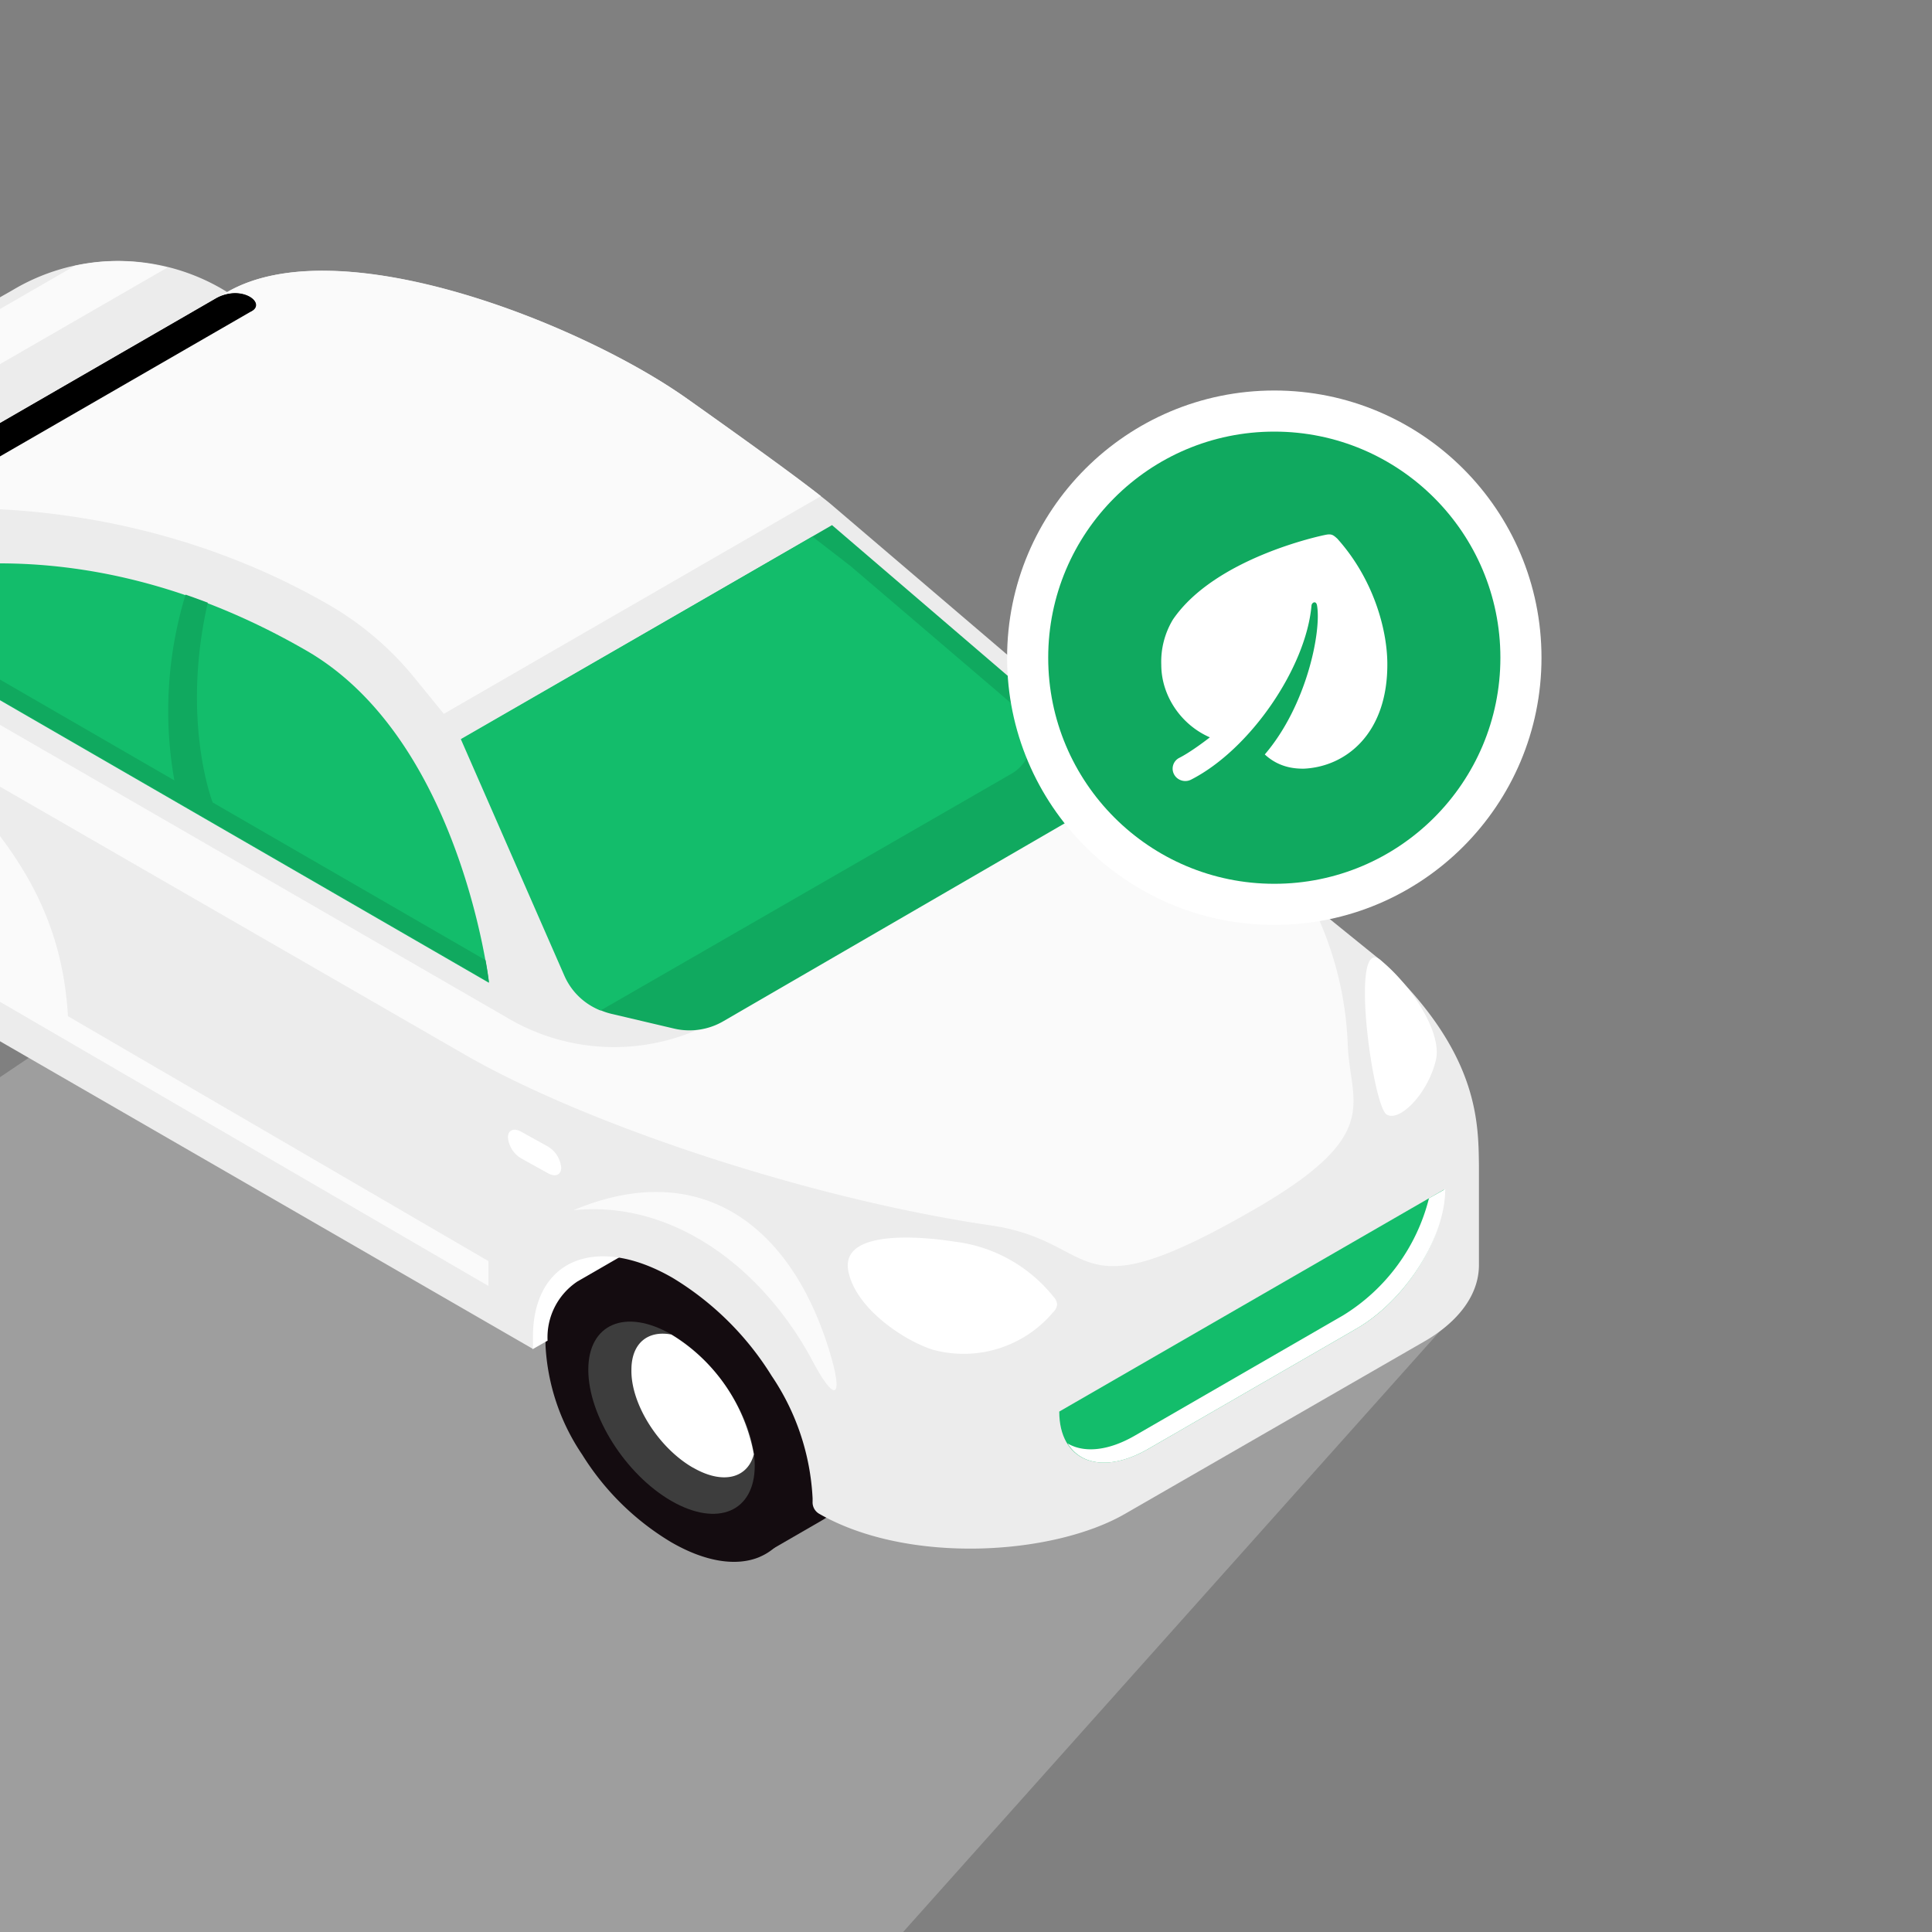 <svg xmlns='http://www.w3.org/2000/svg' viewBox='0 0 40 40'><rect x="0" y="0" width="40" height="40" fill="#808080" stroke="none"/><path fill='#b5b5b5' d='M10.516 15.217L0 22.302V40h18.698l11.224-12.563z' opacity='.57'/><path fill='#140c10' d='M16.92 27.89a5.551 5.551 0 0 0-1.84-1.812c-.713-.413-1.36-.496-1.837-.306a.924.924 0 0 0-.126.061l-1.195.69 3.91 5.64 1.194-.69c.393-.226.631-.68.631-1.326a4.458 4.458 0 0 0-.738-2.258z'/><path fill='#140c10' d='M15.73 32.234c-.468.199-1.115.113-1.838-.307a5.484 5.484 0 0 1-1.838-1.81 4.433 4.433 0 0 1-.76-2.268c0-.714.306-1.192.76-1.388.453-.195 1.112-.116 1.838.307a5.551 5.551 0 0 1 1.838 1.81 4.427 4.427 0 0 1 .757 2.265c0 .714-.288 1.191-.757 1.39z'/><path fill='#3d3d3d' d='M15.626 30.346c0 .953-.772 1.278-1.725.73-.953-.55-1.721-1.768-1.721-2.718s.771-1.278 1.721-.73c.95.549 1.725 1.769 1.725 2.718z'/><path fill='#fff' d='M14.349 30.386c.613.355 1.127.224 1.259-.276a3.677 3.677 0 0 0-1.708-2.48c-.484-.092-.827.177-.827.729-.015.705.56 1.617 1.275 2.028zm-2.4-3.851l1.088-.628-.306-.549-2.39 1.379.69 1.195.306-.175a1.388 1.388 0 0 1 .613-1.222z'/><path fill='#ececec' d='M2.266 5.406a4.265 4.265 0 0 0-1.996.595c-.12.07-.157.089-.27.154v15.403l11.034 6.37v-.247c0-.8.325-1.336.848-1.556.524-.22 1.248-.129 2.048.334a6.164 6.164 0 0 1 2.047 2.028 4.963 4.963 0 0 1 .847 2.536v.067a.272.272 0 0 0 .136.251c1.838 1.054 4.837.865 6.335 0l6.186-3.563c.612-.349 1.139-.897 1.139-1.59v-2.052c-.012-.922-.008-2.368-2.043-4.261v-.001l-.107-.086-6.094-4.933-5.179-4.421c-.404-.343-2.45-1.81-2.965-2.175-2.184-1.553-7.2-3.557-9.528-2.212a4.265 4.265 0 0 0-2.438-.64z'/><path fill='#fafafa' d='M2.25 5.41a4.094 4.094 0 0 0-.698.092L0 6.398v1.141l3.467-2a4.094 4.094 0 0 0-1.217-.13zm4.617.2c-.833-.025-1.582.102-2.163.437L0 8.762v1.782c1.964.101 4.431.603 6.83 1.99a6.434 6.434 0 0 1 1.777 1.531l.582.714 7.807-4.506v-.001c-.647-.518-2.31-1.692-2.764-2.013C12.601 7.1 9.363 5.68 6.867 5.609zm15.508 9.245c1.067 1 .819 1.438.034 1.891l-7.464 4.314a4.332 4.332 0 0 1-4.463 0L0 15.007v1.28l9.624 5.548c2.451 1.415 7.062 2.975 10.892 3.536 2.298.337 1.6 1.88 5.41-.307 2.758-1.58 2.017-2.206 1.977-3.453a7.077 7.077 0 0 0-.738-2.877zM0 17.311v3.43l10.112 5.883v-.515l-8.705-5.07C1.318 19.518.806 18.38 0 17.31zm13.682 7.369c-.557-.016-1.162.104-1.812.377 2.087-.217 3.937 1.226 4.942 3.101.502.947.646.756.367-.163-.604-2.001-1.827-3.268-3.497-3.315z'/><path fill='#fff' d='M10.791 23.983l.552.306c.153.089.276.037.276-.116a.57.57 0 0 0-.276-.436l-.552-.306c-.153-.085-.275-.034-.275.117.016.18.119.343.275.435z'/><path fill='#13bd6b' d='M28.084 27.509L23.77 30c-1.011.582-1.839.236-1.839-.775l7.966-4.596c.019 1.005-.802 2.295-1.813 2.88z'/><path fill='#fff' d='M29.585 24.81a3.983 3.983 0 0 1-1.777 2.423l-4.314 2.491c-.558.322-1.057.359-1.391.16.285.468.919.545 1.666.116l4.314-2.491c1.011-.585 1.839-1.878 1.839-2.89l-.337.19z'/><path fill='#10a95f' d='M17.226 10.872l-7.66 4.427 2.145 4.902a1.388 1.388 0 0 0 .95.79l1.305.307a1.394 1.394 0 0 0 1.002-.15l7.441-4.314a.549.549 0 0 0 .215-.723l-.288-.576a2.736 2.736 0 0 0-.674-.858l-4.436-3.805z'/><path fill='#13bd6b' d='M16.821 11.11l-7.28 4.193 2.145 4.901c.145.329.413.586.748.717l8.508-4.902a.827.827 0 0 0 .126-1.345l-3.453-2.95zM0 11.663v2.835l10.123 5.85s-.584-5.046-3.79-6.884c-2.428-1.4-4.62-1.798-6.333-1.8z'/><path fill='#10a95f' d='M3.842 12.311a8.232 8.232 0 0 0-.232 3.846L0 14.07v.416l10.123 5.85s-.018-.172-.07-.457l-5.65-3.265s-.659-1.685-.101-4.136a22.108 22.108 0 0 0-.46-.167z'/><path d='M4.846 6.07a.815.815 0 0 0-.381.114L0 8.762v.687l5.215-3.01c.223-.13-.014-.38-.369-.369z'/><path d='M4.838 6.074a.818.818 0 0 0-.382.114L0 8.761v.276L4.465 6.46a.71.71 0 0 1 .741-.018c.23-.13-.011-.38-.368-.368z'/><path fill='#fff' d='M19.787 25.71a3.094 3.094 0 0 1 2.034 1.15.248.248 0 0 1 .065.143.242.242 0 0 1-.08.163 2.423 2.423 0 0 1-2.482.781c-.56-.168-1.62-.842-1.764-1.65-.15-.908 1.761-.663 2.227-.586zm8.919-2.638c.26.172.857-.42 1.023-1.127.132-.57-.512-1.553-1.152-2.071-.64-.518-.163 3.003.129 3.199z'/><circle cx='26.383' cy='13.617' r='5.532' fill='#fff'/><circle cx='26.383' cy='13.617' r='4.681' fill='#10a95f'/><path fill='#fff' d='M27.69 11.154c-.084-.074-.116-.108-.25-.08-.092.018-2.288.478-3.157 1.755a1.69 1.69 0 0 0-.24.934c0 .64.409 1.244 1.006 1.503-.18.14-.446.33-.632.424a.25.25 0 0 0-.12.319c.057.14.226.202.362.133 1.234-.63 2.382-2.33 2.494-3.604.005-.065.096-.112.115-.001.092.538-.214 2.07-1.082 3.083.31.288.654.293.798.295.88-.035 1.759-.729 1.739-2.204-.01-.689-.286-1.723-1.034-2.557z'/></svg>
